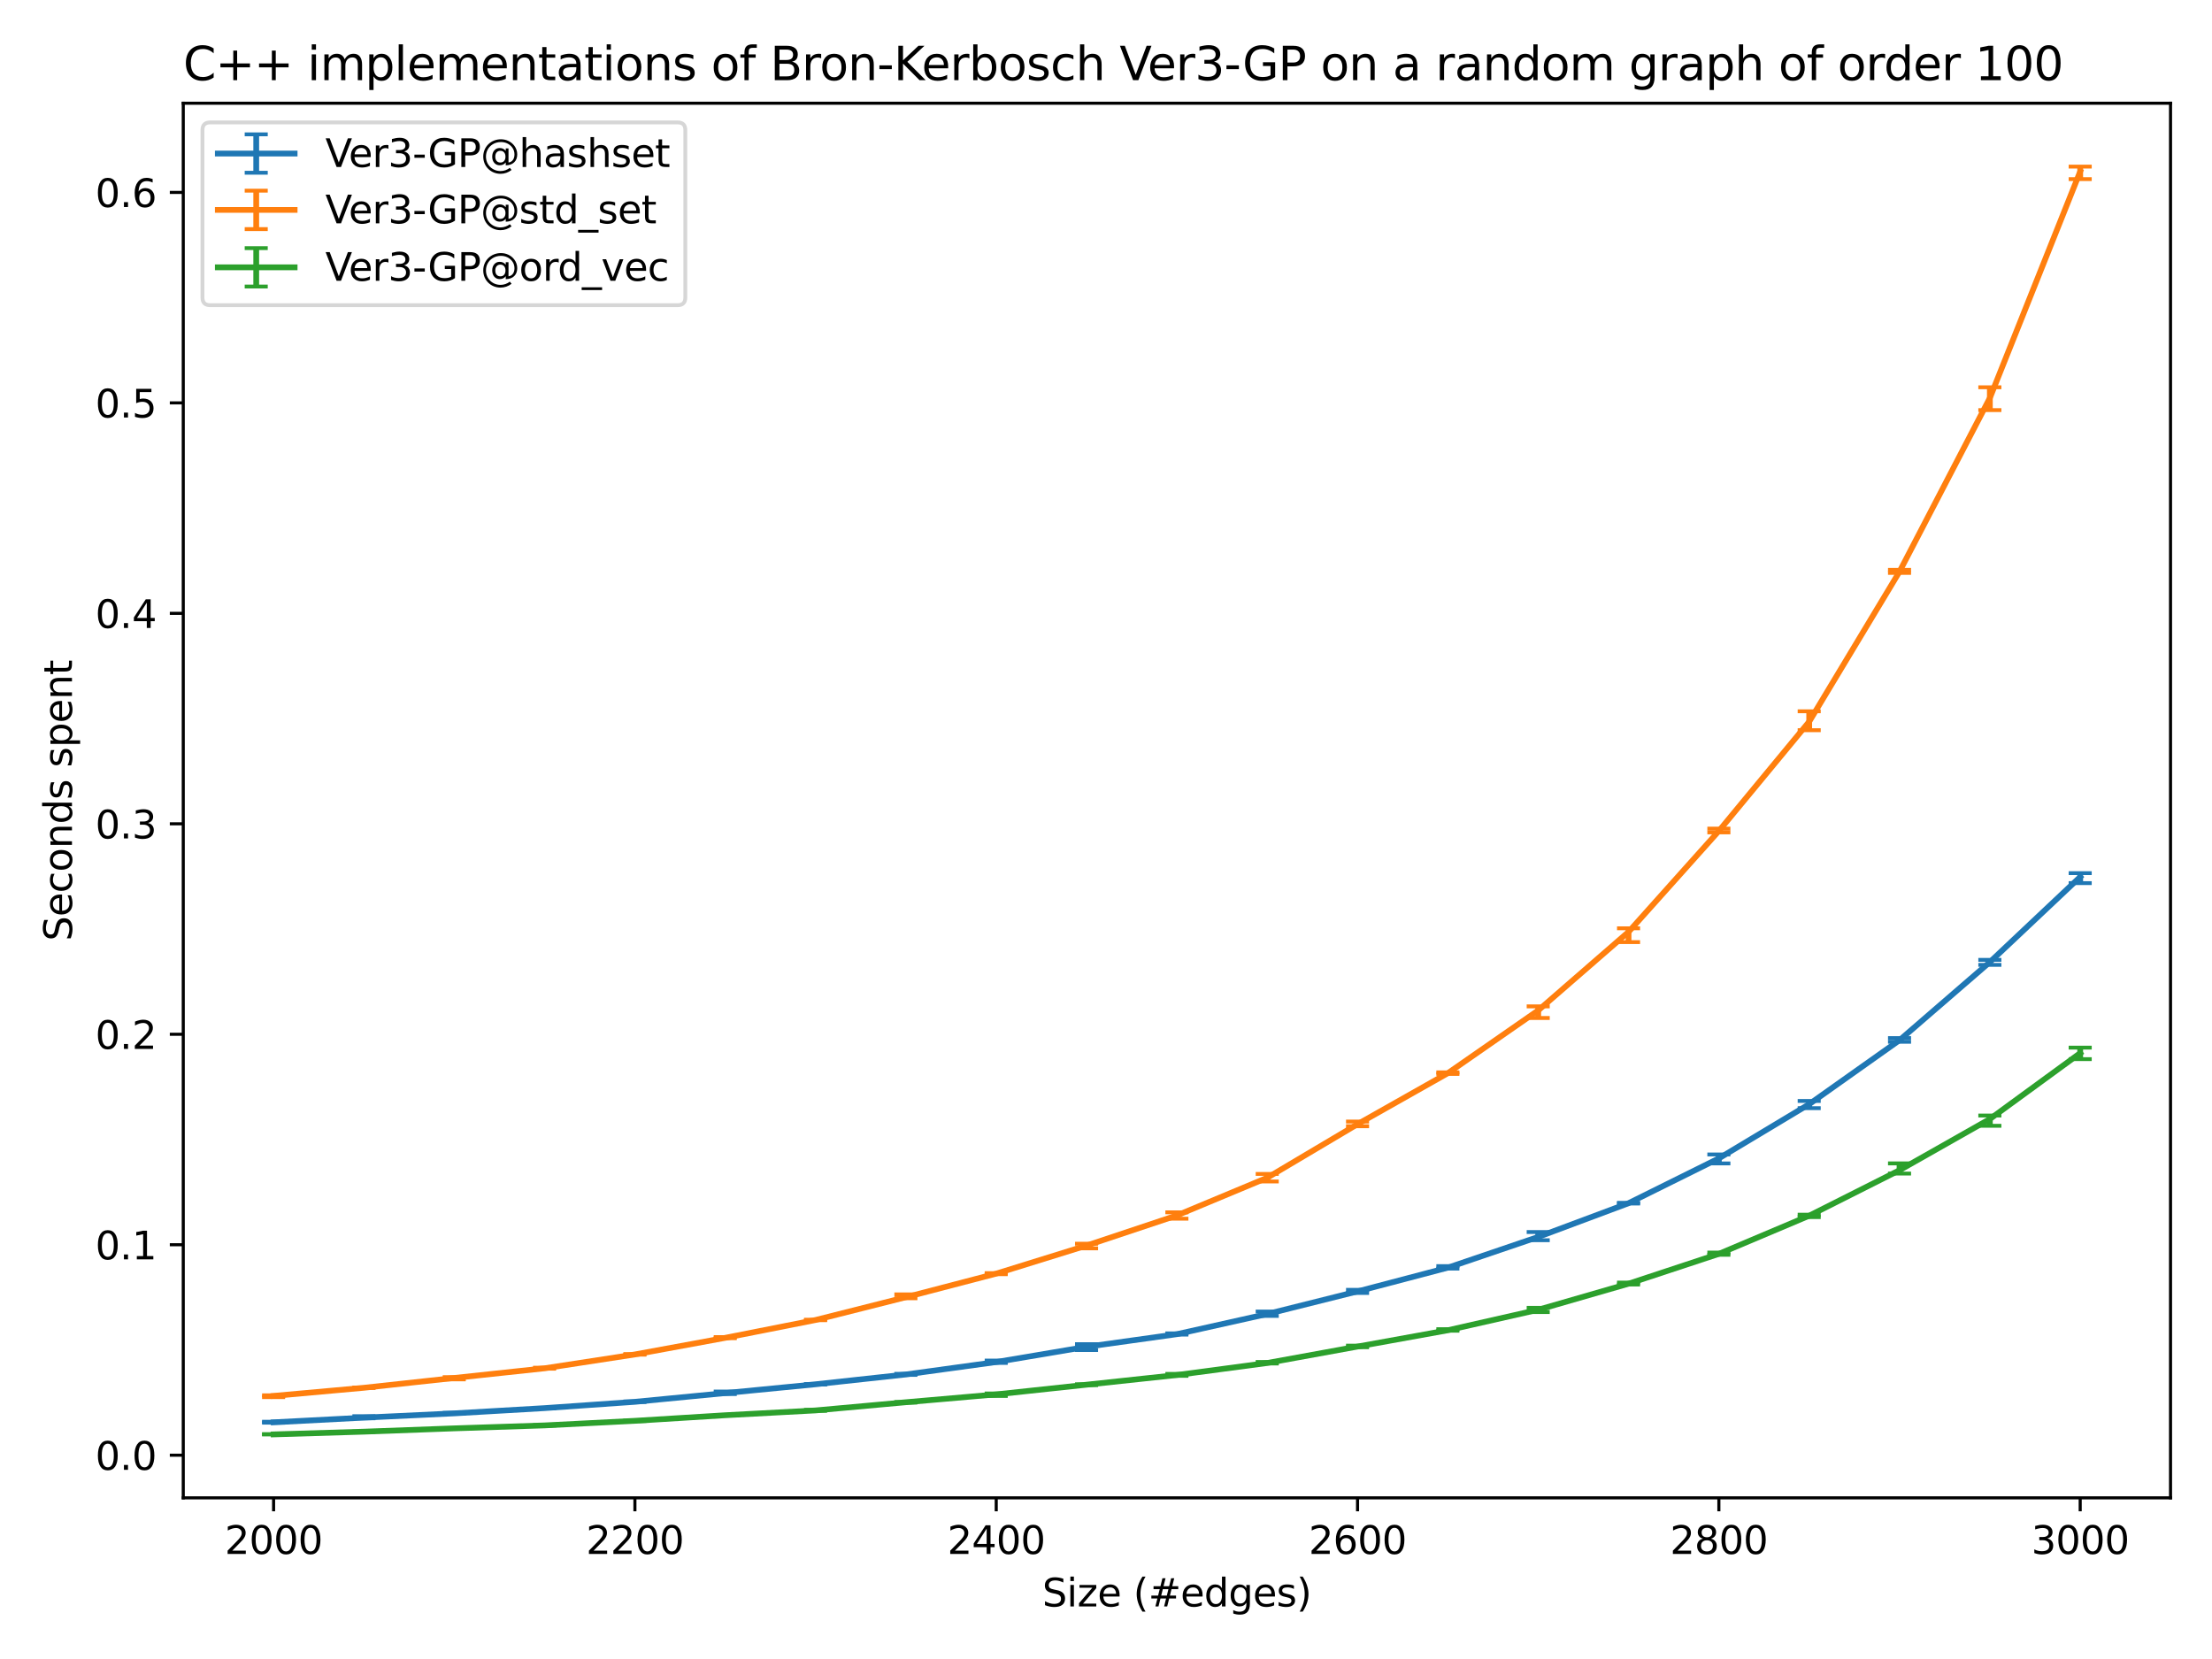 <?xml version="1.0" encoding="utf-8" standalone="no"?>
<!DOCTYPE svg PUBLIC "-//W3C//DTD SVG 1.1//EN"
  "http://www.w3.org/Graphics/SVG/1.1/DTD/svg11.dtd">
<svg xmlns:xlink="http://www.w3.org/1999/xlink" width="576pt" height="432pt" viewBox="0 0 576 432" xmlns="http://www.w3.org/2000/svg" version="1.1">
 <defs>
  <style type="text/css">*{stroke-linejoin: round; stroke-linecap: butt}</style>
 </defs>
 <g id="figure_1">
  <g id="patch_1">
   <path d="M 0 432 
L 576 432 
L 576 0 
L 0 0 
z
" style="fill: #ffffff"/>
  </g>
  <g id="axes_1">
   <g id="patch_2">
    <path d="M 47.72 390.04 
L 565.2 390.04 
L 565.2 26.88 
L 47.72 26.88 
z
" style="fill: #ffffff"/>
   </g>
   <g id="matplotlib.axis_1">
    <g id="xtick_1">
     <g id="line2d_1">
      <defs>
       <path id="m5bf1f0b4ad" d="M 0 0 
L 0 3.5 
" style="stroke: #000000; stroke-width: 0.8"/>
      </defs>
      <g>
       <use xlink:href="#m5bf1f0b4ad" x="71.242" y="390.04" style="stroke: #000000; stroke-width: 0.8"/>
      </g>
     </g>
     <g id="text_1">
      <!-- 2000 -->
      <g transform="translate(58.517 404.638)scale(0.1 -0.1)">
       <defs>
        <path id="DejaVuSans-32" d="M 1228 531 
L 3431 531 
L 3431 0 
L 469 0 
L 469 531 
Q 828 903 1448 1529 
Q 2069 2156 2228 2338 
Q 2531 2678 2651 2914 
Q 2772 3150 2772 3378 
Q 2772 3750 2511 3984 
Q 2250 4219 1831 4219 
Q 1534 4219 1204 4116 
Q 875 4013 500 3803 
L 500 4441 
Q 881 4594 1212 4672 
Q 1544 4750 1819 4750 
Q 2544 4750 2975 4387 
Q 3406 4025 3406 3419 
Q 3406 3131 3298 2873 
Q 3191 2616 2906 2266 
Q 2828 2175 2409 1742 
Q 1991 1309 1228 531 
z
" transform="scale(0.016)"/>
        <path id="DejaVuSans-30" d="M 2034 4250 
Q 1547 4250 1301 3770 
Q 1056 3291 1056 2328 
Q 1056 1369 1301 889 
Q 1547 409 2034 409 
Q 2525 409 2770 889 
Q 3016 1369 3016 2328 
Q 3016 3291 2770 3770 
Q 2525 4250 2034 4250 
z
M 2034 4750 
Q 2819 4750 3233 4129 
Q 3647 3509 3647 2328 
Q 3647 1150 3233 529 
Q 2819 -91 2034 -91 
Q 1250 -91 836 529 
Q 422 1150 422 2328 
Q 422 3509 836 4129 
Q 1250 4750 2034 4750 
z
" transform="scale(0.016)"/>
       </defs>
       <use xlink:href="#DejaVuSans-32"/>
       <use xlink:href="#DejaVuSans-30" x="63.623"/>
       <use xlink:href="#DejaVuSans-30" x="127.246"/>
       <use xlink:href="#DejaVuSans-30" x="190.869"/>
      </g>
     </g>
    </g>
    <g id="xtick_2">
     <g id="line2d_2">
      <g>
       <use xlink:href="#m5bf1f0b4ad" x="165.329" y="390.04" style="stroke: #000000; stroke-width: 0.8"/>
      </g>
     </g>
     <g id="text_2">
      <!-- 2200 -->
      <g transform="translate(152.604 404.638)scale(0.1 -0.1)">
       <use xlink:href="#DejaVuSans-32"/>
       <use xlink:href="#DejaVuSans-32" x="63.623"/>
       <use xlink:href="#DejaVuSans-30" x="127.246"/>
       <use xlink:href="#DejaVuSans-30" x="190.869"/>
      </g>
     </g>
    </g>
    <g id="xtick_3">
     <g id="line2d_3">
      <g>
       <use xlink:href="#m5bf1f0b4ad" x="259.416" y="390.04" style="stroke: #000000; stroke-width: 0.8"/>
      </g>
     </g>
     <g id="text_3">
      <!-- 2400 -->
      <g transform="translate(246.691 404.638)scale(0.1 -0.1)">
       <defs>
        <path id="DejaVuSans-34" d="M 2419 4116 
L 825 1625 
L 2419 1625 
L 2419 4116 
z
M 2253 4666 
L 3047 4666 
L 3047 1625 
L 3713 1625 
L 3713 1100 
L 3047 1100 
L 3047 0 
L 2419 0 
L 2419 1100 
L 313 1100 
L 313 1709 
L 2253 4666 
z
" transform="scale(0.016)"/>
       </defs>
       <use xlink:href="#DejaVuSans-32"/>
       <use xlink:href="#DejaVuSans-34" x="63.623"/>
       <use xlink:href="#DejaVuSans-30" x="127.246"/>
       <use xlink:href="#DejaVuSans-30" x="190.869"/>
      </g>
     </g>
    </g>
    <g id="xtick_4">
     <g id="line2d_4">
      <g>
       <use xlink:href="#m5bf1f0b4ad" x="353.504" y="390.04" style="stroke: #000000; stroke-width: 0.8"/>
      </g>
     </g>
     <g id="text_4">
      <!-- 2600 -->
      <g transform="translate(340.779 404.638)scale(0.1 -0.1)">
       <defs>
        <path id="DejaVuSans-36" d="M 2113 2584 
Q 1688 2584 1439 2293 
Q 1191 2003 1191 1497 
Q 1191 994 1439 701 
Q 1688 409 2113 409 
Q 2538 409 2786 701 
Q 3034 994 3034 1497 
Q 3034 2003 2786 2293 
Q 2538 2584 2113 2584 
z
M 3366 4563 
L 3366 3988 
Q 3128 4100 2886 4159 
Q 2644 4219 2406 4219 
Q 1781 4219 1451 3797 
Q 1122 3375 1075 2522 
Q 1259 2794 1537 2939 
Q 1816 3084 2150 3084 
Q 2853 3084 3261 2657 
Q 3669 2231 3669 1497 
Q 3669 778 3244 343 
Q 2819 -91 2113 -91 
Q 1303 -91 875 529 
Q 447 1150 447 2328 
Q 447 3434 972 4092 
Q 1497 4750 2381 4750 
Q 2619 4750 2861 4703 
Q 3103 4656 3366 4563 
z
" transform="scale(0.016)"/>
       </defs>
       <use xlink:href="#DejaVuSans-32"/>
       <use xlink:href="#DejaVuSans-36" x="63.623"/>
       <use xlink:href="#DejaVuSans-30" x="127.246"/>
       <use xlink:href="#DejaVuSans-30" x="190.869"/>
      </g>
     </g>
    </g>
    <g id="xtick_5">
     <g id="line2d_5">
      <g>
       <use xlink:href="#m5bf1f0b4ad" x="447.591" y="390.04" style="stroke: #000000; stroke-width: 0.8"/>
      </g>
     </g>
     <g id="text_5">
      <!-- 2800 -->
      <g transform="translate(434.866 404.638)scale(0.1 -0.1)">
       <defs>
        <path id="DejaVuSans-38" d="M 2034 2216 
Q 1584 2216 1326 1975 
Q 1069 1734 1069 1313 
Q 1069 891 1326 650 
Q 1584 409 2034 409 
Q 2484 409 2743 651 
Q 3003 894 3003 1313 
Q 3003 1734 2745 1975 
Q 2488 2216 2034 2216 
z
M 1403 2484 
Q 997 2584 770 2862 
Q 544 3141 544 3541 
Q 544 4100 942 4425 
Q 1341 4750 2034 4750 
Q 2731 4750 3128 4425 
Q 3525 4100 3525 3541 
Q 3525 3141 3298 2862 
Q 3072 2584 2669 2484 
Q 3125 2378 3379 2068 
Q 3634 1759 3634 1313 
Q 3634 634 3220 271 
Q 2806 -91 2034 -91 
Q 1263 -91 848 271 
Q 434 634 434 1313 
Q 434 1759 690 2068 
Q 947 2378 1403 2484 
z
M 1172 3481 
Q 1172 3119 1398 2916 
Q 1625 2713 2034 2713 
Q 2441 2713 2670 2916 
Q 2900 3119 2900 3481 
Q 2900 3844 2670 4047 
Q 2441 4250 2034 4250 
Q 1625 4250 1398 4047 
Q 1172 3844 1172 3481 
z
" transform="scale(0.016)"/>
       </defs>
       <use xlink:href="#DejaVuSans-32"/>
       <use xlink:href="#DejaVuSans-38" x="63.623"/>
       <use xlink:href="#DejaVuSans-30" x="127.246"/>
       <use xlink:href="#DejaVuSans-30" x="190.869"/>
      </g>
     </g>
    </g>
    <g id="xtick_6">
     <g id="line2d_6">
      <g>
       <use xlink:href="#m5bf1f0b4ad" x="541.678" y="390.04" style="stroke: #000000; stroke-width: 0.8"/>
      </g>
     </g>
     <g id="text_6">
      <!-- 3000 -->
      <g transform="translate(528.953 404.638)scale(0.1 -0.1)">
       <defs>
        <path id="DejaVuSans-33" d="M 2597 2516 
Q 3050 2419 3304 2112 
Q 3559 1806 3559 1356 
Q 3559 666 3084 287 
Q 2609 -91 1734 -91 
Q 1441 -91 1130 -33 
Q 819 25 488 141 
L 488 750 
Q 750 597 1062 519 
Q 1375 441 1716 441 
Q 2309 441 2620 675 
Q 2931 909 2931 1356 
Q 2931 1769 2642 2001 
Q 2353 2234 1838 2234 
L 1294 2234 
L 1294 2753 
L 1863 2753 
Q 2328 2753 2575 2939 
Q 2822 3125 2822 3475 
Q 2822 3834 2567 4026 
Q 2313 4219 1838 4219 
Q 1578 4219 1281 4162 
Q 984 4106 628 3988 
L 628 4550 
Q 988 4650 1302 4700 
Q 1616 4750 1894 4750 
Q 2613 4750 3031 4423 
Q 3450 4097 3450 3541 
Q 3450 3153 3228 2886 
Q 3006 2619 2597 2516 
z
" transform="scale(0.016)"/>
       </defs>
       <use xlink:href="#DejaVuSans-33"/>
       <use xlink:href="#DejaVuSans-30" x="63.623"/>
       <use xlink:href="#DejaVuSans-30" x="127.246"/>
       <use xlink:href="#DejaVuSans-30" x="190.869"/>
      </g>
     </g>
    </g>
    <g id="text_7">
     <!-- Size (#edges) -->
     <g transform="translate(271.409 418.317)scale(0.1 -0.1)">
      <defs>
       <path id="DejaVuSans-53" d="M 3425 4513 
L 3425 3897 
Q 3066 4069 2747 4153 
Q 2428 4238 2131 4238 
Q 1616 4238 1336 4038 
Q 1056 3838 1056 3469 
Q 1056 3159 1242 3001 
Q 1428 2844 1947 2747 
L 2328 2669 
Q 3034 2534 3370 2195 
Q 3706 1856 3706 1288 
Q 3706 609 3251 259 
Q 2797 -91 1919 -91 
Q 1588 -91 1214 -16 
Q 841 59 441 206 
L 441 856 
Q 825 641 1194 531 
Q 1563 422 1919 422 
Q 2459 422 2753 634 
Q 3047 847 3047 1241 
Q 3047 1584 2836 1778 
Q 2625 1972 2144 2069 
L 1759 2144 
Q 1053 2284 737 2584 
Q 422 2884 422 3419 
Q 422 4038 858 4394 
Q 1294 4750 2059 4750 
Q 2388 4750 2728 4690 
Q 3069 4631 3425 4513 
z
" transform="scale(0.016)"/>
       <path id="DejaVuSans-69" d="M 603 3500 
L 1178 3500 
L 1178 0 
L 603 0 
L 603 3500 
z
M 603 4863 
L 1178 4863 
L 1178 4134 
L 603 4134 
L 603 4863 
z
" transform="scale(0.016)"/>
       <path id="DejaVuSans-7a" d="M 353 3500 
L 3084 3500 
L 3084 2975 
L 922 459 
L 3084 459 
L 3084 0 
L 275 0 
L 275 525 
L 2438 3041 
L 353 3041 
L 353 3500 
z
" transform="scale(0.016)"/>
       <path id="DejaVuSans-65" d="M 3597 1894 
L 3597 1613 
L 953 1613 
Q 991 1019 1311 708 
Q 1631 397 2203 397 
Q 2534 397 2845 478 
Q 3156 559 3463 722 
L 3463 178 
Q 3153 47 2828 -22 
Q 2503 -91 2169 -91 
Q 1331 -91 842 396 
Q 353 884 353 1716 
Q 353 2575 817 3079 
Q 1281 3584 2069 3584 
Q 2775 3584 3186 3129 
Q 3597 2675 3597 1894 
z
M 3022 2063 
Q 3016 2534 2758 2815 
Q 2500 3097 2075 3097 
Q 1594 3097 1305 2825 
Q 1016 2553 972 2059 
L 3022 2063 
z
" transform="scale(0.016)"/>
       <path id="DejaVuSans-20" transform="scale(0.016)"/>
       <path id="DejaVuSans-28" d="M 1984 4856 
Q 1566 4138 1362 3434 
Q 1159 2731 1159 2009 
Q 1159 1288 1364 580 
Q 1569 -128 1984 -844 
L 1484 -844 
Q 1016 -109 783 600 
Q 550 1309 550 2009 
Q 550 2706 781 3412 
Q 1013 4119 1484 4856 
L 1984 4856 
z
" transform="scale(0.016)"/>
       <path id="DejaVuSans-23" d="M 3272 2816 
L 2363 2816 
L 2100 1772 
L 3016 1772 
L 3272 2816 
z
M 2803 4594 
L 2478 3297 
L 3391 3297 
L 3719 4594 
L 4219 4594 
L 3897 3297 
L 4872 3297 
L 4872 2816 
L 3775 2816 
L 3519 1772 
L 4513 1772 
L 4513 1294 
L 3397 1294 
L 3072 0 
L 2572 0 
L 2894 1294 
L 1978 1294 
L 1656 0 
L 1153 0 
L 1478 1294 
L 494 1294 
L 494 1772 
L 1594 1772 
L 1856 2816 
L 850 2816 
L 850 3297 
L 1978 3297 
L 2297 4594 
L 2803 4594 
z
" transform="scale(0.016)"/>
       <path id="DejaVuSans-64" d="M 2906 2969 
L 2906 4863 
L 3481 4863 
L 3481 0 
L 2906 0 
L 2906 525 
Q 2725 213 2448 61 
Q 2172 -91 1784 -91 
Q 1150 -91 751 415 
Q 353 922 353 1747 
Q 353 2572 751 3078 
Q 1150 3584 1784 3584 
Q 2172 3584 2448 3432 
Q 2725 3281 2906 2969 
z
M 947 1747 
Q 947 1113 1208 752 
Q 1469 391 1925 391 
Q 2381 391 2643 752 
Q 2906 1113 2906 1747 
Q 2906 2381 2643 2742 
Q 2381 3103 1925 3103 
Q 1469 3103 1208 2742 
Q 947 2381 947 1747 
z
" transform="scale(0.016)"/>
       <path id="DejaVuSans-67" d="M 2906 1791 
Q 2906 2416 2648 2759 
Q 2391 3103 1925 3103 
Q 1463 3103 1205 2759 
Q 947 2416 947 1791 
Q 947 1169 1205 825 
Q 1463 481 1925 481 
Q 2391 481 2648 825 
Q 2906 1169 2906 1791 
z
M 3481 434 
Q 3481 -459 3084 -895 
Q 2688 -1331 1869 -1331 
Q 1566 -1331 1297 -1286 
Q 1028 -1241 775 -1147 
L 775 -588 
Q 1028 -725 1275 -790 
Q 1522 -856 1778 -856 
Q 2344 -856 2625 -561 
Q 2906 -266 2906 331 
L 2906 616 
Q 2728 306 2450 153 
Q 2172 0 1784 0 
Q 1141 0 747 490 
Q 353 981 353 1791 
Q 353 2603 747 3093 
Q 1141 3584 1784 3584 
Q 2172 3584 2450 3431 
Q 2728 3278 2906 2969 
L 2906 3500 
L 3481 3500 
L 3481 434 
z
" transform="scale(0.016)"/>
       <path id="DejaVuSans-73" d="M 2834 3397 
L 2834 2853 
Q 2591 2978 2328 3040 
Q 2066 3103 1784 3103 
Q 1356 3103 1142 2972 
Q 928 2841 928 2578 
Q 928 2378 1081 2264 
Q 1234 2150 1697 2047 
L 1894 2003 
Q 2506 1872 2764 1633 
Q 3022 1394 3022 966 
Q 3022 478 2636 193 
Q 2250 -91 1575 -91 
Q 1294 -91 989 -36 
Q 684 19 347 128 
L 347 722 
Q 666 556 975 473 
Q 1284 391 1588 391 
Q 1994 391 2212 530 
Q 2431 669 2431 922 
Q 2431 1156 2273 1281 
Q 2116 1406 1581 1522 
L 1381 1569 
Q 847 1681 609 1914 
Q 372 2147 372 2553 
Q 372 3047 722 3315 
Q 1072 3584 1716 3584 
Q 2034 3584 2315 3537 
Q 2597 3491 2834 3397 
z
" transform="scale(0.016)"/>
       <path id="DejaVuSans-29" d="M 513 4856 
L 1013 4856 
Q 1481 4119 1714 3412 
Q 1947 2706 1947 2009 
Q 1947 1309 1714 600 
Q 1481 -109 1013 -844 
L 513 -844 
Q 928 -128 1133 580 
Q 1338 1288 1338 2009 
Q 1338 2731 1133 3434 
Q 928 4138 513 4856 
z
" transform="scale(0.016)"/>
      </defs>
      <use xlink:href="#DejaVuSans-53"/>
      <use xlink:href="#DejaVuSans-69" x="63.477"/>
      <use xlink:href="#DejaVuSans-7a" x="91.26"/>
      <use xlink:href="#DejaVuSans-65" x="143.75"/>
      <use xlink:href="#DejaVuSans-20" x="205.273"/>
      <use xlink:href="#DejaVuSans-28" x="237.061"/>
      <use xlink:href="#DejaVuSans-23" x="276.074"/>
      <use xlink:href="#DejaVuSans-65" x="359.863"/>
      <use xlink:href="#DejaVuSans-64" x="421.387"/>
      <use xlink:href="#DejaVuSans-67" x="484.863"/>
      <use xlink:href="#DejaVuSans-65" x="548.34"/>
      <use xlink:href="#DejaVuSans-73" x="609.863"/>
      <use xlink:href="#DejaVuSans-29" x="661.963"/>
     </g>
    </g>
   </g>
   <g id="matplotlib.axis_2">
    <g id="ytick_1">
     <g id="line2d_7">
      <defs>
       <path id="m5990491906" d="M 0 0 
L -3.5 0 
" style="stroke: #000000; stroke-width: 0.8"/>
      </defs>
      <g>
       <use xlink:href="#m5990491906" x="47.72" y="378.938" style="stroke: #000000; stroke-width: 0.8"/>
      </g>
     </g>
     <g id="text_8">
      <!-- 0.0 -->
      <g transform="translate(24.817 382.737)scale(0.1 -0.1)">
       <defs>
        <path id="DejaVuSans-2e" d="M 684 794 
L 1344 794 
L 1344 0 
L 684 0 
L 684 794 
z
" transform="scale(0.016)"/>
       </defs>
       <use xlink:href="#DejaVuSans-30"/>
       <use xlink:href="#DejaVuSans-2e" x="63.623"/>
       <use xlink:href="#DejaVuSans-30" x="95.41"/>
      </g>
     </g>
    </g>
    <g id="ytick_2">
     <g id="line2d_8">
      <g>
       <use xlink:href="#m5990491906" x="47.72" y="324.133" style="stroke: #000000; stroke-width: 0.8"/>
      </g>
     </g>
     <g id="text_9">
      <!-- 0.1 -->
      <g transform="translate(24.817 327.932)scale(0.1 -0.1)">
       <defs>
        <path id="DejaVuSans-31" d="M 794 531 
L 1825 531 
L 1825 4091 
L 703 3866 
L 703 4441 
L 1819 4666 
L 2450 4666 
L 2450 531 
L 3481 531 
L 3481 0 
L 794 0 
L 794 531 
z
" transform="scale(0.016)"/>
       </defs>
       <use xlink:href="#DejaVuSans-30"/>
       <use xlink:href="#DejaVuSans-2e" x="63.623"/>
       <use xlink:href="#DejaVuSans-31" x="95.41"/>
      </g>
     </g>
    </g>
    <g id="ytick_3">
     <g id="line2d_9">
      <g>
       <use xlink:href="#m5990491906" x="47.72" y="269.328" style="stroke: #000000; stroke-width: 0.8"/>
      </g>
     </g>
     <g id="text_10">
      <!-- 0.2 -->
      <g transform="translate(24.817 273.127)scale(0.1 -0.1)">
       <use xlink:href="#DejaVuSans-30"/>
       <use xlink:href="#DejaVuSans-2e" x="63.623"/>
       <use xlink:href="#DejaVuSans-32" x="95.41"/>
      </g>
     </g>
    </g>
    <g id="ytick_4">
     <g id="line2d_10">
      <g>
       <use xlink:href="#m5990491906" x="47.72" y="214.523" style="stroke: #000000; stroke-width: 0.8"/>
      </g>
     </g>
     <g id="text_11">
      <!-- 0.3 -->
      <g transform="translate(24.817 218.323)scale(0.1 -0.1)">
       <use xlink:href="#DejaVuSans-30"/>
       <use xlink:href="#DejaVuSans-2e" x="63.623"/>
       <use xlink:href="#DejaVuSans-33" x="95.41"/>
      </g>
     </g>
    </g>
    <g id="ytick_5">
     <g id="line2d_11">
      <g>
       <use xlink:href="#m5990491906" x="47.72" y="159.719" style="stroke: #000000; stroke-width: 0.8"/>
      </g>
     </g>
     <g id="text_12">
      <!-- 0.4 -->
      <g transform="translate(24.817 163.518)scale(0.1 -0.1)">
       <use xlink:href="#DejaVuSans-30"/>
       <use xlink:href="#DejaVuSans-2e" x="63.623"/>
       <use xlink:href="#DejaVuSans-34" x="95.41"/>
      </g>
     </g>
    </g>
    <g id="ytick_6">
     <g id="line2d_12">
      <g>
       <use xlink:href="#m5990491906" x="47.72" y="104.914" style="stroke: #000000; stroke-width: 0.8"/>
      </g>
     </g>
     <g id="text_13">
      <!-- 0.5 -->
      <g transform="translate(24.817 108.713)scale(0.1 -0.1)">
       <defs>
        <path id="DejaVuSans-35" d="M 691 4666 
L 3169 4666 
L 3169 4134 
L 1269 4134 
L 1269 2991 
Q 1406 3038 1543 3061 
Q 1681 3084 1819 3084 
Q 2600 3084 3056 2656 
Q 3513 2228 3513 1497 
Q 3513 744 3044 326 
Q 2575 -91 1722 -91 
Q 1428 -91 1123 -41 
Q 819 9 494 109 
L 494 744 
Q 775 591 1075 516 
Q 1375 441 1709 441 
Q 2250 441 2565 725 
Q 2881 1009 2881 1497 
Q 2881 1984 2565 2268 
Q 2250 2553 1709 2553 
Q 1456 2553 1204 2497 
Q 953 2441 691 2322 
L 691 4666 
z
" transform="scale(0.016)"/>
       </defs>
       <use xlink:href="#DejaVuSans-30"/>
       <use xlink:href="#DejaVuSans-2e" x="63.623"/>
       <use xlink:href="#DejaVuSans-35" x="95.41"/>
      </g>
     </g>
    </g>
    <g id="ytick_7">
     <g id="line2d_13">
      <g>
       <use xlink:href="#m5990491906" x="47.72" y="50.109" style="stroke: #000000; stroke-width: 0.8"/>
      </g>
     </g>
     <g id="text_14">
      <!-- 0.6 -->
      <g transform="translate(24.817 53.908)scale(0.1 -0.1)">
       <use xlink:href="#DejaVuSans-30"/>
       <use xlink:href="#DejaVuSans-2e" x="63.623"/>
       <use xlink:href="#DejaVuSans-36" x="95.41"/>
      </g>
     </g>
    </g>
    <g id="text_15">
     <!-- Seconds spent -->
     <g transform="translate(18.737 245.04)rotate(-90)scale(0.1 -0.1)">
      <defs>
       <path id="DejaVuSans-63" d="M 3122 3366 
L 3122 2828 
Q 2878 2963 2633 3030 
Q 2388 3097 2138 3097 
Q 1578 3097 1268 2742 
Q 959 2388 959 1747 
Q 959 1106 1268 751 
Q 1578 397 2138 397 
Q 2388 397 2633 464 
Q 2878 531 3122 666 
L 3122 134 
Q 2881 22 2623 -34 
Q 2366 -91 2075 -91 
Q 1284 -91 818 406 
Q 353 903 353 1747 
Q 353 2603 823 3093 
Q 1294 3584 2113 3584 
Q 2378 3584 2631 3529 
Q 2884 3475 3122 3366 
z
" transform="scale(0.016)"/>
       <path id="DejaVuSans-6f" d="M 1959 3097 
Q 1497 3097 1228 2736 
Q 959 2375 959 1747 
Q 959 1119 1226 758 
Q 1494 397 1959 397 
Q 2419 397 2687 759 
Q 2956 1122 2956 1747 
Q 2956 2369 2687 2733 
Q 2419 3097 1959 3097 
z
M 1959 3584 
Q 2709 3584 3137 3096 
Q 3566 2609 3566 1747 
Q 3566 888 3137 398 
Q 2709 -91 1959 -91 
Q 1206 -91 779 398 
Q 353 888 353 1747 
Q 353 2609 779 3096 
Q 1206 3584 1959 3584 
z
" transform="scale(0.016)"/>
       <path id="DejaVuSans-6e" d="M 3513 2113 
L 3513 0 
L 2938 0 
L 2938 2094 
Q 2938 2591 2744 2837 
Q 2550 3084 2163 3084 
Q 1697 3084 1428 2787 
Q 1159 2491 1159 1978 
L 1159 0 
L 581 0 
L 581 3500 
L 1159 3500 
L 1159 2956 
Q 1366 3272 1645 3428 
Q 1925 3584 2291 3584 
Q 2894 3584 3203 3211 
Q 3513 2838 3513 2113 
z
" transform="scale(0.016)"/>
       <path id="DejaVuSans-70" d="M 1159 525 
L 1159 -1331 
L 581 -1331 
L 581 3500 
L 1159 3500 
L 1159 2969 
Q 1341 3281 1617 3432 
Q 1894 3584 2278 3584 
Q 2916 3584 3314 3078 
Q 3713 2572 3713 1747 
Q 3713 922 3314 415 
Q 2916 -91 2278 -91 
Q 1894 -91 1617 61 
Q 1341 213 1159 525 
z
M 3116 1747 
Q 3116 2381 2855 2742 
Q 2594 3103 2138 3103 
Q 1681 3103 1420 2742 
Q 1159 2381 1159 1747 
Q 1159 1113 1420 752 
Q 1681 391 2138 391 
Q 2594 391 2855 752 
Q 3116 1113 3116 1747 
z
" transform="scale(0.016)"/>
       <path id="DejaVuSans-74" d="M 1172 4494 
L 1172 3500 
L 2356 3500 
L 2356 3053 
L 1172 3053 
L 1172 1153 
Q 1172 725 1289 603 
Q 1406 481 1766 481 
L 2356 481 
L 2356 0 
L 1766 0 
Q 1100 0 847 248 
Q 594 497 594 1153 
L 594 3053 
L 172 3053 
L 172 3500 
L 594 3500 
L 594 4494 
L 1172 4494 
z
" transform="scale(0.016)"/>
      </defs>
      <use xlink:href="#DejaVuSans-53"/>
      <use xlink:href="#DejaVuSans-65" x="63.477"/>
      <use xlink:href="#DejaVuSans-63" x="125"/>
      <use xlink:href="#DejaVuSans-6f" x="179.98"/>
      <use xlink:href="#DejaVuSans-6e" x="241.162"/>
      <use xlink:href="#DejaVuSans-64" x="304.541"/>
      <use xlink:href="#DejaVuSans-73" x="368.018"/>
      <use xlink:href="#DejaVuSans-20" x="420.117"/>
      <use xlink:href="#DejaVuSans-73" x="451.904"/>
      <use xlink:href="#DejaVuSans-70" x="504.004"/>
      <use xlink:href="#DejaVuSans-65" x="567.48"/>
      <use xlink:href="#DejaVuSans-6e" x="629.004"/>
      <use xlink:href="#DejaVuSans-74" x="692.383"/>
     </g>
    </g>
   </g>
   <g id="LineCollection_1">
    <path d="M 71.242 370.464 
L 71.242 370.22 
" clip-path="url(#pc4d414fd2c)" style="fill: none; stroke: #1f77b4; stroke-width: 1.5"/>
    <path d="M 94.764 369.318 
L 94.764 368.768 
" clip-path="url(#pc4d414fd2c)" style="fill: none; stroke: #1f77b4; stroke-width: 1.5"/>
    <path d="M 118.285 368.079 
L 118.285 367.917 
" clip-path="url(#pc4d414fd2c)" style="fill: none; stroke: #1f77b4; stroke-width: 1.5"/>
    <path d="M 141.807 366.725 
L 141.807 366.648 
" clip-path="url(#pc4d414fd2c)" style="fill: none; stroke: #1f77b4; stroke-width: 1.5"/>
    <path d="M 165.329 365.075 
L 165.329 364.948 
" clip-path="url(#pc4d414fd2c)" style="fill: none; stroke: #1f77b4; stroke-width: 1.5"/>
    <path d="M 188.851 363.003 
L 188.851 362.353 
" clip-path="url(#pc4d414fd2c)" style="fill: none; stroke: #1f77b4; stroke-width: 1.5"/>
    <path d="M 212.373 360.538 
L 212.373 360.41 
" clip-path="url(#pc4d414fd2c)" style="fill: none; stroke: #1f77b4; stroke-width: 1.5"/>
    <path d="M 235.895 358.021 
L 235.895 357.743 
" clip-path="url(#pc4d414fd2c)" style="fill: none; stroke: #1f77b4; stroke-width: 1.5"/>
    <path d="M 259.416 354.897 
L 259.416 354.283 
" clip-path="url(#pc4d414fd2c)" style="fill: none; stroke: #1f77b4; stroke-width: 1.5"/>
    <path d="M 282.938 351.544 
L 282.938 350.023 
" clip-path="url(#pc4d414fd2c)" style="fill: none; stroke: #1f77b4; stroke-width: 1.5"/>
    <path d="M 306.46 347.524 
L 306.46 347.202 
" clip-path="url(#pc4d414fd2c)" style="fill: none; stroke: #1f77b4; stroke-width: 1.5"/>
    <path d="M 329.982 342.661 
L 329.982 341.518 
" clip-path="url(#pc4d414fd2c)" style="fill: none; stroke: #1f77b4; stroke-width: 1.5"/>
    <path d="M 353.504 336.679 
L 353.504 335.876 
" clip-path="url(#pc4d414fd2c)" style="fill: none; stroke: #1f77b4; stroke-width: 1.5"/>
    <path d="M 377.025 330.344 
L 377.025 329.697 
" clip-path="url(#pc4d414fd2c)" style="fill: none; stroke: #1f77b4; stroke-width: 1.5"/>
    <path d="M 400.547 322.948 
L 400.547 320.819 
" clip-path="url(#pc4d414fd2c)" style="fill: none; stroke: #1f77b4; stroke-width: 1.5"/>
    <path d="M 424.069 313.391 
L 424.069 313.211 
" clip-path="url(#pc4d414fd2c)" style="fill: none; stroke: #1f77b4; stroke-width: 1.5"/>
    <path d="M 447.591 302.95 
L 447.591 300.615 
" clip-path="url(#pc4d414fd2c)" style="fill: none; stroke: #1f77b4; stroke-width: 1.5"/>
    <path d="M 471.113 288.556 
L 471.113 286.688 
" clip-path="url(#pc4d414fd2c)" style="fill: none; stroke: #1f77b4; stroke-width: 1.5"/>
    <path d="M 494.635 271.284 
L 494.635 270.314 
" clip-path="url(#pc4d414fd2c)" style="fill: none; stroke: #1f77b4; stroke-width: 1.5"/>
    <path d="M 518.156 251.256 
L 518.156 249.947 
" clip-path="url(#pc4d414fd2c)" style="fill: none; stroke: #1f77b4; stroke-width: 1.5"/>
    <path d="M 541.678 229.964 
L 541.678 227.366 
" clip-path="url(#pc4d414fd2c)" style="fill: none; stroke: #1f77b4; stroke-width: 1.5"/>
   </g>
   <g id="line2d_14">
    <defs>
     <path id="md19b0d3ffb" d="M 3 0 
L -3 -0 
" style="stroke: #1f77b4"/>
    </defs>
    <g clip-path="url(#pc4d414fd2c)">
     <use xlink:href="#md19b0d3ffb" x="71.242" y="370.464" style="fill: #1f77b4; stroke: #1f77b4"/>
     <use xlink:href="#md19b0d3ffb" x="94.764" y="369.318" style="fill: #1f77b4; stroke: #1f77b4"/>
     <use xlink:href="#md19b0d3ffb" x="118.285" y="368.079" style="fill: #1f77b4; stroke: #1f77b4"/>
     <use xlink:href="#md19b0d3ffb" x="141.807" y="366.725" style="fill: #1f77b4; stroke: #1f77b4"/>
     <use xlink:href="#md19b0d3ffb" x="165.329" y="365.075" style="fill: #1f77b4; stroke: #1f77b4"/>
     <use xlink:href="#md19b0d3ffb" x="188.851" y="363.003" style="fill: #1f77b4; stroke: #1f77b4"/>
     <use xlink:href="#md19b0d3ffb" x="212.373" y="360.538" style="fill: #1f77b4; stroke: #1f77b4"/>
     <use xlink:href="#md19b0d3ffb" x="235.895" y="358.021" style="fill: #1f77b4; stroke: #1f77b4"/>
     <use xlink:href="#md19b0d3ffb" x="259.416" y="354.897" style="fill: #1f77b4; stroke: #1f77b4"/>
     <use xlink:href="#md19b0d3ffb" x="282.938" y="351.544" style="fill: #1f77b4; stroke: #1f77b4"/>
     <use xlink:href="#md19b0d3ffb" x="306.46" y="347.524" style="fill: #1f77b4; stroke: #1f77b4"/>
     <use xlink:href="#md19b0d3ffb" x="329.982" y="342.661" style="fill: #1f77b4; stroke: #1f77b4"/>
     <use xlink:href="#md19b0d3ffb" x="353.504" y="336.679" style="fill: #1f77b4; stroke: #1f77b4"/>
     <use xlink:href="#md19b0d3ffb" x="377.025" y="330.344" style="fill: #1f77b4; stroke: #1f77b4"/>
     <use xlink:href="#md19b0d3ffb" x="400.547" y="322.948" style="fill: #1f77b4; stroke: #1f77b4"/>
     <use xlink:href="#md19b0d3ffb" x="424.069" y="313.391" style="fill: #1f77b4; stroke: #1f77b4"/>
     <use xlink:href="#md19b0d3ffb" x="447.591" y="302.95" style="fill: #1f77b4; stroke: #1f77b4"/>
     <use xlink:href="#md19b0d3ffb" x="471.113" y="288.556" style="fill: #1f77b4; stroke: #1f77b4"/>
     <use xlink:href="#md19b0d3ffb" x="494.635" y="271.284" style="fill: #1f77b4; stroke: #1f77b4"/>
     <use xlink:href="#md19b0d3ffb" x="518.156" y="251.256" style="fill: #1f77b4; stroke: #1f77b4"/>
     <use xlink:href="#md19b0d3ffb" x="541.678" y="229.964" style="fill: #1f77b4; stroke: #1f77b4"/>
    </g>
   </g>
   <g id="line2d_15">
    <g clip-path="url(#pc4d414fd2c)">
     <use xlink:href="#md19b0d3ffb" x="71.242" y="370.22" style="fill: #1f77b4; stroke: #1f77b4"/>
     <use xlink:href="#md19b0d3ffb" x="94.764" y="368.768" style="fill: #1f77b4; stroke: #1f77b4"/>
     <use xlink:href="#md19b0d3ffb" x="118.285" y="367.917" style="fill: #1f77b4; stroke: #1f77b4"/>
     <use xlink:href="#md19b0d3ffb" x="141.807" y="366.648" style="fill: #1f77b4; stroke: #1f77b4"/>
     <use xlink:href="#md19b0d3ffb" x="165.329" y="364.948" style="fill: #1f77b4; stroke: #1f77b4"/>
     <use xlink:href="#md19b0d3ffb" x="188.851" y="362.353" style="fill: #1f77b4; stroke: #1f77b4"/>
     <use xlink:href="#md19b0d3ffb" x="212.373" y="360.41" style="fill: #1f77b4; stroke: #1f77b4"/>
     <use xlink:href="#md19b0d3ffb" x="235.895" y="357.743" style="fill: #1f77b4; stroke: #1f77b4"/>
     <use xlink:href="#md19b0d3ffb" x="259.416" y="354.283" style="fill: #1f77b4; stroke: #1f77b4"/>
     <use xlink:href="#md19b0d3ffb" x="282.938" y="350.023" style="fill: #1f77b4; stroke: #1f77b4"/>
     <use xlink:href="#md19b0d3ffb" x="306.46" y="347.202" style="fill: #1f77b4; stroke: #1f77b4"/>
     <use xlink:href="#md19b0d3ffb" x="329.982" y="341.518" style="fill: #1f77b4; stroke: #1f77b4"/>
     <use xlink:href="#md19b0d3ffb" x="353.504" y="335.876" style="fill: #1f77b4; stroke: #1f77b4"/>
     <use xlink:href="#md19b0d3ffb" x="377.025" y="329.697" style="fill: #1f77b4; stroke: #1f77b4"/>
     <use xlink:href="#md19b0d3ffb" x="400.547" y="320.819" style="fill: #1f77b4; stroke: #1f77b4"/>
     <use xlink:href="#md19b0d3ffb" x="424.069" y="313.211" style="fill: #1f77b4; stroke: #1f77b4"/>
     <use xlink:href="#md19b0d3ffb" x="447.591" y="300.615" style="fill: #1f77b4; stroke: #1f77b4"/>
     <use xlink:href="#md19b0d3ffb" x="471.113" y="286.688" style="fill: #1f77b4; stroke: #1f77b4"/>
     <use xlink:href="#md19b0d3ffb" x="494.635" y="270.314" style="fill: #1f77b4; stroke: #1f77b4"/>
     <use xlink:href="#md19b0d3ffb" x="518.156" y="249.947" style="fill: #1f77b4; stroke: #1f77b4"/>
     <use xlink:href="#md19b0d3ffb" x="541.678" y="227.366" style="fill: #1f77b4; stroke: #1f77b4"/>
    </g>
   </g>
   <g id="LineCollection_2">
    <path d="M 71.242 363.807 
L 71.242 363.328 
" clip-path="url(#pc4d414fd2c)" style="fill: none; stroke: #ff7f0e; stroke-width: 1.5"/>
    <path d="M 94.764 361.434 
L 94.764 361.307 
" clip-path="url(#pc4d414fd2c)" style="fill: none; stroke: #ff7f0e; stroke-width: 1.5"/>
    <path d="M 118.285 359.18 
L 118.285 358.599 
" clip-path="url(#pc4d414fd2c)" style="fill: none; stroke: #ff7f0e; stroke-width: 1.5"/>
    <path d="M 141.807 356.405 
L 141.807 356.144 
" clip-path="url(#pc4d414fd2c)" style="fill: none; stroke: #ff7f0e; stroke-width: 1.5"/>
    <path d="M 165.329 352.744 
L 165.329 352.592 
" clip-path="url(#pc4d414fd2c)" style="fill: none; stroke: #ff7f0e; stroke-width: 1.5"/>
    <path d="M 188.851 348.467 
L 188.851 348.167 
" clip-path="url(#pc4d414fd2c)" style="fill: none; stroke: #ff7f0e; stroke-width: 1.5"/>
    <path d="M 212.373 343.782 
L 212.373 343.661 
" clip-path="url(#pc4d414fd2c)" style="fill: none; stroke: #ff7f0e; stroke-width: 1.5"/>
    <path d="M 235.895 338.065 
L 235.895 337.054 
" clip-path="url(#pc4d414fd2c)" style="fill: none; stroke: #ff7f0e; stroke-width: 1.5"/>
    <path d="M 259.416 331.804 
L 259.416 331.52 
" clip-path="url(#pc4d414fd2c)" style="fill: none; stroke: #ff7f0e; stroke-width: 1.5"/>
    <path d="M 282.938 325.074 
L 282.938 323.852 
" clip-path="url(#pc4d414fd2c)" style="fill: none; stroke: #ff7f0e; stroke-width: 1.5"/>
    <path d="M 306.46 317.342 
L 306.46 315.68 
" clip-path="url(#pc4d414fd2c)" style="fill: none; stroke: #ff7f0e; stroke-width: 1.5"/>
    <path d="M 329.982 307.654 
L 329.982 305.681 
" clip-path="url(#pc4d414fd2c)" style="fill: none; stroke: #ff7f0e; stroke-width: 1.5"/>
    <path d="M 353.504 293.269 
L 353.504 292.046 
" clip-path="url(#pc4d414fd2c)" style="fill: none; stroke: #ff7f0e; stroke-width: 1.5"/>
    <path d="M 377.025 279.65 
L 377.025 279.244 
" clip-path="url(#pc4d414fd2c)" style="fill: none; stroke: #ff7f0e; stroke-width: 1.5"/>
    <path d="M 400.547 265.082 
L 400.547 262.057 
" clip-path="url(#pc4d414fd2c)" style="fill: none; stroke: #ff7f0e; stroke-width: 1.5"/>
    <path d="M 424.069 245.319 
L 424.069 241.723 
" clip-path="url(#pc4d414fd2c)" style="fill: none; stroke: #ff7f0e; stroke-width: 1.5"/>
    <path d="M 447.591 216.755 
L 447.591 215.777 
" clip-path="url(#pc4d414fd2c)" style="fill: none; stroke: #ff7f0e; stroke-width: 1.5"/>
    <path d="M 471.113 190.142 
L 471.113 185.216 
" clip-path="url(#pc4d414fd2c)" style="fill: none; stroke: #ff7f0e; stroke-width: 1.5"/>
    <path d="M 494.635 149.188 
L 494.635 148.386 
" clip-path="url(#pc4d414fd2c)" style="fill: none; stroke: #ff7f0e; stroke-width: 1.5"/>
    <path d="M 518.156 106.79 
L 518.156 100.842 
" clip-path="url(#pc4d414fd2c)" style="fill: none; stroke: #ff7f0e; stroke-width: 1.5"/>
    <path d="M 541.678 46.636 
L 541.678 43.387 
" clip-path="url(#pc4d414fd2c)" style="fill: none; stroke: #ff7f0e; stroke-width: 1.5"/>
   </g>
   <g id="line2d_16">
    <defs>
     <path id="md690224cad" d="M 3 0 
L -3 -0 
" style="stroke: #ff7f0e"/>
    </defs>
    <g clip-path="url(#pc4d414fd2c)">
     <use xlink:href="#md690224cad" x="71.242" y="363.807" style="fill: #ff7f0e; stroke: #ff7f0e"/>
     <use xlink:href="#md690224cad" x="94.764" y="361.434" style="fill: #ff7f0e; stroke: #ff7f0e"/>
     <use xlink:href="#md690224cad" x="118.285" y="359.18" style="fill: #ff7f0e; stroke: #ff7f0e"/>
     <use xlink:href="#md690224cad" x="141.807" y="356.405" style="fill: #ff7f0e; stroke: #ff7f0e"/>
     <use xlink:href="#md690224cad" x="165.329" y="352.744" style="fill: #ff7f0e; stroke: #ff7f0e"/>
     <use xlink:href="#md690224cad" x="188.851" y="348.467" style="fill: #ff7f0e; stroke: #ff7f0e"/>
     <use xlink:href="#md690224cad" x="212.373" y="343.782" style="fill: #ff7f0e; stroke: #ff7f0e"/>
     <use xlink:href="#md690224cad" x="235.895" y="338.065" style="fill: #ff7f0e; stroke: #ff7f0e"/>
     <use xlink:href="#md690224cad" x="259.416" y="331.804" style="fill: #ff7f0e; stroke: #ff7f0e"/>
     <use xlink:href="#md690224cad" x="282.938" y="325.074" style="fill: #ff7f0e; stroke: #ff7f0e"/>
     <use xlink:href="#md690224cad" x="306.46" y="317.342" style="fill: #ff7f0e; stroke: #ff7f0e"/>
     <use xlink:href="#md690224cad" x="329.982" y="307.654" style="fill: #ff7f0e; stroke: #ff7f0e"/>
     <use xlink:href="#md690224cad" x="353.504" y="293.269" style="fill: #ff7f0e; stroke: #ff7f0e"/>
     <use xlink:href="#md690224cad" x="377.025" y="279.65" style="fill: #ff7f0e; stroke: #ff7f0e"/>
     <use xlink:href="#md690224cad" x="400.547" y="265.082" style="fill: #ff7f0e; stroke: #ff7f0e"/>
     <use xlink:href="#md690224cad" x="424.069" y="245.319" style="fill: #ff7f0e; stroke: #ff7f0e"/>
     <use xlink:href="#md690224cad" x="447.591" y="216.755" style="fill: #ff7f0e; stroke: #ff7f0e"/>
     <use xlink:href="#md690224cad" x="471.113" y="190.142" style="fill: #ff7f0e; stroke: #ff7f0e"/>
     <use xlink:href="#md690224cad" x="494.635" y="149.188" style="fill: #ff7f0e; stroke: #ff7f0e"/>
     <use xlink:href="#md690224cad" x="518.156" y="106.79" style="fill: #ff7f0e; stroke: #ff7f0e"/>
     <use xlink:href="#md690224cad" x="541.678" y="46.636" style="fill: #ff7f0e; stroke: #ff7f0e"/>
    </g>
   </g>
   <g id="line2d_17">
    <g clip-path="url(#pc4d414fd2c)">
     <use xlink:href="#md690224cad" x="71.242" y="363.328" style="fill: #ff7f0e; stroke: #ff7f0e"/>
     <use xlink:href="#md690224cad" x="94.764" y="361.307" style="fill: #ff7f0e; stroke: #ff7f0e"/>
     <use xlink:href="#md690224cad" x="118.285" y="358.599" style="fill: #ff7f0e; stroke: #ff7f0e"/>
     <use xlink:href="#md690224cad" x="141.807" y="356.144" style="fill: #ff7f0e; stroke: #ff7f0e"/>
     <use xlink:href="#md690224cad" x="165.329" y="352.592" style="fill: #ff7f0e; stroke: #ff7f0e"/>
     <use xlink:href="#md690224cad" x="188.851" y="348.167" style="fill: #ff7f0e; stroke: #ff7f0e"/>
     <use xlink:href="#md690224cad" x="212.373" y="343.661" style="fill: #ff7f0e; stroke: #ff7f0e"/>
     <use xlink:href="#md690224cad" x="235.895" y="337.054" style="fill: #ff7f0e; stroke: #ff7f0e"/>
     <use xlink:href="#md690224cad" x="259.416" y="331.52" style="fill: #ff7f0e; stroke: #ff7f0e"/>
     <use xlink:href="#md690224cad" x="282.938" y="323.852" style="fill: #ff7f0e; stroke: #ff7f0e"/>
     <use xlink:href="#md690224cad" x="306.46" y="315.68" style="fill: #ff7f0e; stroke: #ff7f0e"/>
     <use xlink:href="#md690224cad" x="329.982" y="305.681" style="fill: #ff7f0e; stroke: #ff7f0e"/>
     <use xlink:href="#md690224cad" x="353.504" y="292.046" style="fill: #ff7f0e; stroke: #ff7f0e"/>
     <use xlink:href="#md690224cad" x="377.025" y="279.244" style="fill: #ff7f0e; stroke: #ff7f0e"/>
     <use xlink:href="#md690224cad" x="400.547" y="262.057" style="fill: #ff7f0e; stroke: #ff7f0e"/>
     <use xlink:href="#md690224cad" x="424.069" y="241.723" style="fill: #ff7f0e; stroke: #ff7f0e"/>
     <use xlink:href="#md690224cad" x="447.591" y="215.777" style="fill: #ff7f0e; stroke: #ff7f0e"/>
     <use xlink:href="#md690224cad" x="471.113" y="185.216" style="fill: #ff7f0e; stroke: #ff7f0e"/>
     <use xlink:href="#md690224cad" x="494.635" y="148.386" style="fill: #ff7f0e; stroke: #ff7f0e"/>
     <use xlink:href="#md690224cad" x="518.156" y="100.842" style="fill: #ff7f0e; stroke: #ff7f0e"/>
     <use xlink:href="#md690224cad" x="541.678" y="43.387" style="fill: #ff7f0e; stroke: #ff7f0e"/>
    </g>
   </g>
   <g id="LineCollection_3">
    <path d="M 71.242 373.533 
L 71.242 373.439 
" clip-path="url(#pc4d414fd2c)" style="fill: none; stroke: #2ca02c; stroke-width: 1.5"/>
    <path d="M 94.764 372.855 
L 94.764 372.758 
" clip-path="url(#pc4d414fd2c)" style="fill: none; stroke: #2ca02c; stroke-width: 1.5"/>
    <path d="M 118.285 371.954 
L 118.285 371.924 
" clip-path="url(#pc4d414fd2c)" style="fill: none; stroke: #2ca02c; stroke-width: 1.5"/>
    <path d="M 141.807 371.202 
L 141.807 371.093 
" clip-path="url(#pc4d414fd2c)" style="fill: none; stroke: #2ca02c; stroke-width: 1.5"/>
    <path d="M 165.329 370.006 
L 165.329 369.961 
" clip-path="url(#pc4d414fd2c)" style="fill: none; stroke: #2ca02c; stroke-width: 1.5"/>
    <path d="M 188.851 368.556 
L 188.851 368.493 
" clip-path="url(#pc4d414fd2c)" style="fill: none; stroke: #2ca02c; stroke-width: 1.5"/>
    <path d="M 212.373 367.379 
L 212.373 367.106 
" clip-path="url(#pc4d414fd2c)" style="fill: none; stroke: #2ca02c; stroke-width: 1.5"/>
    <path d="M 235.895 365.219 
L 235.895 365.087 
" clip-path="url(#pc4d414fd2c)" style="fill: none; stroke: #2ca02c; stroke-width: 1.5"/>
    <path d="M 259.416 363.507 
L 259.416 362.851 
" clip-path="url(#pc4d414fd2c)" style="fill: none; stroke: #2ca02c; stroke-width: 1.5"/>
    <path d="M 282.938 360.684 
L 282.938 360.465 
" clip-path="url(#pc4d414fd2c)" style="fill: none; stroke: #2ca02c; stroke-width: 1.5"/>
    <path d="M 306.46 358.262 
L 306.46 357.758 
" clip-path="url(#pc4d414fd2c)" style="fill: none; stroke: #2ca02c; stroke-width: 1.5"/>
    <path d="M 329.982 355.049 
L 329.982 354.655 
" clip-path="url(#pc4d414fd2c)" style="fill: none; stroke: #2ca02c; stroke-width: 1.5"/>
    <path d="M 353.504 350.808 
L 353.504 350.403 
" clip-path="url(#pc4d414fd2c)" style="fill: none; stroke: #2ca02c; stroke-width: 1.5"/>
    <path d="M 377.025 346.519 
L 377.025 346.111 
" clip-path="url(#pc4d414fd2c)" style="fill: none; stroke: #2ca02c; stroke-width: 1.5"/>
    <path d="M 400.547 341.658 
L 400.547 340.548 
" clip-path="url(#pc4d414fd2c)" style="fill: none; stroke: #2ca02c; stroke-width: 1.5"/>
    <path d="M 424.069 334.492 
L 424.069 333.984 
" clip-path="url(#pc4d414fd2c)" style="fill: none; stroke: #2ca02c; stroke-width: 1.5"/>
    <path d="M 447.591 326.75 
L 447.591 326.166 
" clip-path="url(#pc4d414fd2c)" style="fill: none; stroke: #2ca02c; stroke-width: 1.5"/>
    <path d="M 471.113 316.933 
L 471.113 316.305 
" clip-path="url(#pc4d414fd2c)" style="fill: none; stroke: #2ca02c; stroke-width: 1.5"/>
    <path d="M 494.635 305.601 
L 494.635 302.945 
" clip-path="url(#pc4d414fd2c)" style="fill: none; stroke: #2ca02c; stroke-width: 1.5"/>
    <path d="M 518.156 293.158 
L 518.156 290.478 
" clip-path="url(#pc4d414fd2c)" style="fill: none; stroke: #2ca02c; stroke-width: 1.5"/>
    <path d="M 541.678 275.8 
L 541.678 272.804 
" clip-path="url(#pc4d414fd2c)" style="fill: none; stroke: #2ca02c; stroke-width: 1.5"/>
   </g>
   <g id="line2d_18">
    <defs>
     <path id="m935312a973" d="M 3 0 
L -3 -0 
" style="stroke: #2ca02c"/>
    </defs>
    <g clip-path="url(#pc4d414fd2c)">
     <use xlink:href="#m935312a973" x="71.242" y="373.533" style="fill: #2ca02c; stroke: #2ca02c"/>
     <use xlink:href="#m935312a973" x="94.764" y="372.855" style="fill: #2ca02c; stroke: #2ca02c"/>
     <use xlink:href="#m935312a973" x="118.285" y="371.954" style="fill: #2ca02c; stroke: #2ca02c"/>
     <use xlink:href="#m935312a973" x="141.807" y="371.202" style="fill: #2ca02c; stroke: #2ca02c"/>
     <use xlink:href="#m935312a973" x="165.329" y="370.006" style="fill: #2ca02c; stroke: #2ca02c"/>
     <use xlink:href="#m935312a973" x="188.851" y="368.556" style="fill: #2ca02c; stroke: #2ca02c"/>
     <use xlink:href="#m935312a973" x="212.373" y="367.379" style="fill: #2ca02c; stroke: #2ca02c"/>
     <use xlink:href="#m935312a973" x="235.895" y="365.219" style="fill: #2ca02c; stroke: #2ca02c"/>
     <use xlink:href="#m935312a973" x="259.416" y="363.507" style="fill: #2ca02c; stroke: #2ca02c"/>
     <use xlink:href="#m935312a973" x="282.938" y="360.684" style="fill: #2ca02c; stroke: #2ca02c"/>
     <use xlink:href="#m935312a973" x="306.46" y="358.262" style="fill: #2ca02c; stroke: #2ca02c"/>
     <use xlink:href="#m935312a973" x="329.982" y="355.049" style="fill: #2ca02c; stroke: #2ca02c"/>
     <use xlink:href="#m935312a973" x="353.504" y="350.808" style="fill: #2ca02c; stroke: #2ca02c"/>
     <use xlink:href="#m935312a973" x="377.025" y="346.519" style="fill: #2ca02c; stroke: #2ca02c"/>
     <use xlink:href="#m935312a973" x="400.547" y="341.658" style="fill: #2ca02c; stroke: #2ca02c"/>
     <use xlink:href="#m935312a973" x="424.069" y="334.492" style="fill: #2ca02c; stroke: #2ca02c"/>
     <use xlink:href="#m935312a973" x="447.591" y="326.75" style="fill: #2ca02c; stroke: #2ca02c"/>
     <use xlink:href="#m935312a973" x="471.113" y="316.933" style="fill: #2ca02c; stroke: #2ca02c"/>
     <use xlink:href="#m935312a973" x="494.635" y="305.601" style="fill: #2ca02c; stroke: #2ca02c"/>
     <use xlink:href="#m935312a973" x="518.156" y="293.158" style="fill: #2ca02c; stroke: #2ca02c"/>
     <use xlink:href="#m935312a973" x="541.678" y="275.8" style="fill: #2ca02c; stroke: #2ca02c"/>
    </g>
   </g>
   <g id="line2d_19">
    <g clip-path="url(#pc4d414fd2c)">
     <use xlink:href="#m935312a973" x="71.242" y="373.439" style="fill: #2ca02c; stroke: #2ca02c"/>
     <use xlink:href="#m935312a973" x="94.764" y="372.758" style="fill: #2ca02c; stroke: #2ca02c"/>
     <use xlink:href="#m935312a973" x="118.285" y="371.924" style="fill: #2ca02c; stroke: #2ca02c"/>
     <use xlink:href="#m935312a973" x="141.807" y="371.093" style="fill: #2ca02c; stroke: #2ca02c"/>
     <use xlink:href="#m935312a973" x="165.329" y="369.961" style="fill: #2ca02c; stroke: #2ca02c"/>
     <use xlink:href="#m935312a973" x="188.851" y="368.493" style="fill: #2ca02c; stroke: #2ca02c"/>
     <use xlink:href="#m935312a973" x="212.373" y="367.106" style="fill: #2ca02c; stroke: #2ca02c"/>
     <use xlink:href="#m935312a973" x="235.895" y="365.087" style="fill: #2ca02c; stroke: #2ca02c"/>
     <use xlink:href="#m935312a973" x="259.416" y="362.851" style="fill: #2ca02c; stroke: #2ca02c"/>
     <use xlink:href="#m935312a973" x="282.938" y="360.465" style="fill: #2ca02c; stroke: #2ca02c"/>
     <use xlink:href="#m935312a973" x="306.46" y="357.758" style="fill: #2ca02c; stroke: #2ca02c"/>
     <use xlink:href="#m935312a973" x="329.982" y="354.655" style="fill: #2ca02c; stroke: #2ca02c"/>
     <use xlink:href="#m935312a973" x="353.504" y="350.403" style="fill: #2ca02c; stroke: #2ca02c"/>
     <use xlink:href="#m935312a973" x="377.025" y="346.111" style="fill: #2ca02c; stroke: #2ca02c"/>
     <use xlink:href="#m935312a973" x="400.547" y="340.548" style="fill: #2ca02c; stroke: #2ca02c"/>
     <use xlink:href="#m935312a973" x="424.069" y="333.984" style="fill: #2ca02c; stroke: #2ca02c"/>
     <use xlink:href="#m935312a973" x="447.591" y="326.166" style="fill: #2ca02c; stroke: #2ca02c"/>
     <use xlink:href="#m935312a973" x="471.113" y="316.305" style="fill: #2ca02c; stroke: #2ca02c"/>
     <use xlink:href="#m935312a973" x="494.635" y="302.945" style="fill: #2ca02c; stroke: #2ca02c"/>
     <use xlink:href="#m935312a973" x="518.156" y="290.478" style="fill: #2ca02c; stroke: #2ca02c"/>
     <use xlink:href="#m935312a973" x="541.678" y="272.804" style="fill: #2ca02c; stroke: #2ca02c"/>
    </g>
   </g>
   <g id="line2d_20">
    <path d="M 71.242 370.367 
L 94.764 369.147 
L 118.285 368.035 
L 141.807 366.672 
L 165.329 365.03 
L 188.851 362.754 
L 212.373 360.463 
L 235.895 357.905 
L 259.416 354.67 
L 282.938 350.702 
L 306.46 347.414 
L 329.982 342.163 
L 353.504 336.278 
L 377.025 330.09 
L 400.547 322.094 
L 424.069 313.308 
L 447.591 301.639 
L 471.113 287.521 
L 494.635 270.859 
L 518.156 250.522 
L 541.678 228.344 
" clip-path="url(#pc4d414fd2c)" style="fill: none; stroke: #1f77b4; stroke-width: 1.5; stroke-linecap: square"/>
   </g>
   <g id="line2d_21">
    <path d="M 71.242 363.488 
L 94.764 361.373 
L 118.285 358.819 
L 141.807 356.302 
L 165.329 352.693 
L 188.851 348.37 
L 212.373 343.722 
L 235.895 337.786 
L 259.416 331.648 
L 282.938 324.343 
L 306.46 316.492 
L 329.982 306.682 
L 353.504 292.728 
L 377.025 279.444 
L 400.547 263.106 
L 424.069 242.666 
L 447.591 216.381 
L 471.113 187.909 
L 494.635 148.837 
L 518.156 103.625 
L 541.678 44.665 
" clip-path="url(#pc4d414fd2c)" style="fill: none; stroke: #ff7f0e; stroke-width: 1.5; stroke-linecap: square"/>
   </g>
   <g id="line2d_22">
    <path d="M 71.242 373.512 
L 94.764 372.802 
L 118.285 371.94 
L 141.807 371.173 
L 165.329 369.978 
L 188.851 368.523 
L 212.373 367.269 
L 235.895 365.138 
L 259.416 363.095 
L 282.938 360.571 
L 306.46 358.051 
L 329.982 354.918 
L 353.504 350.641 
L 377.025 346.392 
L 400.547 341.059 
L 424.069 334.271 
L 447.591 326.505 
L 471.113 316.566 
L 494.635 304.717 
L 518.156 291.392 
L 541.678 274.224 
" clip-path="url(#pc4d414fd2c)" style="fill: none; stroke: #2ca02c; stroke-width: 1.5; stroke-linecap: square"/>
   </g>
   <g id="patch_3">
    <path d="M 47.72 390.04 
L 47.72 26.88 
" style="fill: none; stroke: #000000; stroke-width: 0.8; stroke-linejoin: miter; stroke-linecap: square"/>
   </g>
   <g id="patch_4">
    <path d="M 565.2 390.04 
L 565.2 26.88 
" style="fill: none; stroke: #000000; stroke-width: 0.8; stroke-linejoin: miter; stroke-linecap: square"/>
   </g>
   <g id="patch_5">
    <path d="M 47.72 390.04 
L 565.2 390.04 
" style="fill: none; stroke: #000000; stroke-width: 0.8; stroke-linejoin: miter; stroke-linecap: square"/>
   </g>
   <g id="patch_6">
    <path d="M 47.72 26.88 
L 565.2 26.88 
" style="fill: none; stroke: #000000; stroke-width: 0.8; stroke-linejoin: miter; stroke-linecap: square"/>
   </g>
   <g id="text_16">
    <!-- C++ implementations of Bron-Kerbosch Ver3-GP on a random graph of order 100 -->
    <g transform="translate(47.72 20.88)scale(0.12 -0.12)">
     <defs>
      <path id="DejaVuSans-43" d="M 4122 4306 
L 4122 3641 
Q 3803 3938 3442 4084 
Q 3081 4231 2675 4231 
Q 1875 4231 1450 3742 
Q 1025 3253 1025 2328 
Q 1025 1406 1450 917 
Q 1875 428 2675 428 
Q 3081 428 3442 575 
Q 3803 722 4122 1019 
L 4122 359 
Q 3791 134 3420 21 
Q 3050 -91 2638 -91 
Q 1578 -91 968 557 
Q 359 1206 359 2328 
Q 359 3453 968 4101 
Q 1578 4750 2638 4750 
Q 3056 4750 3426 4639 
Q 3797 4528 4122 4306 
z
" transform="scale(0.016)"/>
      <path id="DejaVuSans-2b" d="M 2944 4013 
L 2944 2272 
L 4684 2272 
L 4684 1741 
L 2944 1741 
L 2944 0 
L 2419 0 
L 2419 1741 
L 678 1741 
L 678 2272 
L 2419 2272 
L 2419 4013 
L 2944 4013 
z
" transform="scale(0.016)"/>
      <path id="DejaVuSans-6d" d="M 3328 2828 
Q 3544 3216 3844 3400 
Q 4144 3584 4550 3584 
Q 5097 3584 5394 3201 
Q 5691 2819 5691 2113 
L 5691 0 
L 5113 0 
L 5113 2094 
Q 5113 2597 4934 2840 
Q 4756 3084 4391 3084 
Q 3944 3084 3684 2787 
Q 3425 2491 3425 1978 
L 3425 0 
L 2847 0 
L 2847 2094 
Q 2847 2600 2669 2842 
Q 2491 3084 2119 3084 
Q 1678 3084 1418 2786 
Q 1159 2488 1159 1978 
L 1159 0 
L 581 0 
L 581 3500 
L 1159 3500 
L 1159 2956 
Q 1356 3278 1631 3431 
Q 1906 3584 2284 3584 
Q 2666 3584 2933 3390 
Q 3200 3197 3328 2828 
z
" transform="scale(0.016)"/>
      <path id="DejaVuSans-6c" d="M 603 4863 
L 1178 4863 
L 1178 0 
L 603 0 
L 603 4863 
z
" transform="scale(0.016)"/>
      <path id="DejaVuSans-61" d="M 2194 1759 
Q 1497 1759 1228 1600 
Q 959 1441 959 1056 
Q 959 750 1161 570 
Q 1363 391 1709 391 
Q 2188 391 2477 730 
Q 2766 1069 2766 1631 
L 2766 1759 
L 2194 1759 
z
M 3341 1997 
L 3341 0 
L 2766 0 
L 2766 531 
Q 2569 213 2275 61 
Q 1981 -91 1556 -91 
Q 1019 -91 701 211 
Q 384 513 384 1019 
Q 384 1609 779 1909 
Q 1175 2209 1959 2209 
L 2766 2209 
L 2766 2266 
Q 2766 2663 2505 2880 
Q 2244 3097 1772 3097 
Q 1472 3097 1187 3025 
Q 903 2953 641 2809 
L 641 3341 
Q 956 3463 1253 3523 
Q 1550 3584 1831 3584 
Q 2591 3584 2966 3190 
Q 3341 2797 3341 1997 
z
" transform="scale(0.016)"/>
      <path id="DejaVuSans-66" d="M 2375 4863 
L 2375 4384 
L 1825 4384 
Q 1516 4384 1395 4259 
Q 1275 4134 1275 3809 
L 1275 3500 
L 2222 3500 
L 2222 3053 
L 1275 3053 
L 1275 0 
L 697 0 
L 697 3053 
L 147 3053 
L 147 3500 
L 697 3500 
L 697 3744 
Q 697 4328 969 4595 
Q 1241 4863 1831 4863 
L 2375 4863 
z
" transform="scale(0.016)"/>
      <path id="DejaVuSans-42" d="M 1259 2228 
L 1259 519 
L 2272 519 
Q 2781 519 3026 730 
Q 3272 941 3272 1375 
Q 3272 1813 3026 2020 
Q 2781 2228 2272 2228 
L 1259 2228 
z
M 1259 4147 
L 1259 2741 
L 2194 2741 
Q 2656 2741 2882 2914 
Q 3109 3088 3109 3444 
Q 3109 3797 2882 3972 
Q 2656 4147 2194 4147 
L 1259 4147 
z
M 628 4666 
L 2241 4666 
Q 2963 4666 3353 4366 
Q 3744 4066 3744 3513 
Q 3744 3084 3544 2831 
Q 3344 2578 2956 2516 
Q 3422 2416 3680 2098 
Q 3938 1781 3938 1306 
Q 3938 681 3513 340 
Q 3088 0 2303 0 
L 628 0 
L 628 4666 
z
" transform="scale(0.016)"/>
      <path id="DejaVuSans-72" d="M 2631 2963 
Q 2534 3019 2420 3045 
Q 2306 3072 2169 3072 
Q 1681 3072 1420 2755 
Q 1159 2438 1159 1844 
L 1159 0 
L 581 0 
L 581 3500 
L 1159 3500 
L 1159 2956 
Q 1341 3275 1631 3429 
Q 1922 3584 2338 3584 
Q 2397 3584 2469 3576 
Q 2541 3569 2628 3553 
L 2631 2963 
z
" transform="scale(0.016)"/>
      <path id="DejaVuSans-2d" d="M 313 2009 
L 1997 2009 
L 1997 1497 
L 313 1497 
L 313 2009 
z
" transform="scale(0.016)"/>
      <path id="DejaVuSans-4b" d="M 628 4666 
L 1259 4666 
L 1259 2694 
L 3353 4666 
L 4166 4666 
L 1850 2491 
L 4331 0 
L 3500 0 
L 1259 2247 
L 1259 0 
L 628 0 
L 628 4666 
z
" transform="scale(0.016)"/>
      <path id="DejaVuSans-62" d="M 3116 1747 
Q 3116 2381 2855 2742 
Q 2594 3103 2138 3103 
Q 1681 3103 1420 2742 
Q 1159 2381 1159 1747 
Q 1159 1113 1420 752 
Q 1681 391 2138 391 
Q 2594 391 2855 752 
Q 3116 1113 3116 1747 
z
M 1159 2969 
Q 1341 3281 1617 3432 
Q 1894 3584 2278 3584 
Q 2916 3584 3314 3078 
Q 3713 2572 3713 1747 
Q 3713 922 3314 415 
Q 2916 -91 2278 -91 
Q 1894 -91 1617 61 
Q 1341 213 1159 525 
L 1159 0 
L 581 0 
L 581 4863 
L 1159 4863 
L 1159 2969 
z
" transform="scale(0.016)"/>
      <path id="DejaVuSans-68" d="M 3513 2113 
L 3513 0 
L 2938 0 
L 2938 2094 
Q 2938 2591 2744 2837 
Q 2550 3084 2163 3084 
Q 1697 3084 1428 2787 
Q 1159 2491 1159 1978 
L 1159 0 
L 581 0 
L 581 4863 
L 1159 4863 
L 1159 2956 
Q 1366 3272 1645 3428 
Q 1925 3584 2291 3584 
Q 2894 3584 3203 3211 
Q 3513 2838 3513 2113 
z
" transform="scale(0.016)"/>
      <path id="DejaVuSans-56" d="M 1831 0 
L 50 4666 
L 709 4666 
L 2188 738 
L 3669 4666 
L 4325 4666 
L 2547 0 
L 1831 0 
z
" transform="scale(0.016)"/>
      <path id="DejaVuSans-47" d="M 3809 666 
L 3809 1919 
L 2778 1919 
L 2778 2438 
L 4434 2438 
L 4434 434 
Q 4069 175 3628 42 
Q 3188 -91 2688 -91 
Q 1594 -91 976 548 
Q 359 1188 359 2328 
Q 359 3472 976 4111 
Q 1594 4750 2688 4750 
Q 3144 4750 3555 4637 
Q 3966 4525 4313 4306 
L 4313 3634 
Q 3963 3931 3569 4081 
Q 3175 4231 2741 4231 
Q 1884 4231 1454 3753 
Q 1025 3275 1025 2328 
Q 1025 1384 1454 906 
Q 1884 428 2741 428 
Q 3075 428 3337 486 
Q 3600 544 3809 666 
z
" transform="scale(0.016)"/>
      <path id="DejaVuSans-50" d="M 1259 4147 
L 1259 2394 
L 2053 2394 
Q 2494 2394 2734 2622 
Q 2975 2850 2975 3272 
Q 2975 3691 2734 3919 
Q 2494 4147 2053 4147 
L 1259 4147 
z
M 628 4666 
L 2053 4666 
Q 2838 4666 3239 4311 
Q 3641 3956 3641 3272 
Q 3641 2581 3239 2228 
Q 2838 1875 2053 1875 
L 1259 1875 
L 1259 0 
L 628 0 
L 628 4666 
z
" transform="scale(0.016)"/>
     </defs>
     <use xlink:href="#DejaVuSans-43"/>
     <use xlink:href="#DejaVuSans-2b" x="69.824"/>
     <use xlink:href="#DejaVuSans-2b" x="153.613"/>
     <use xlink:href="#DejaVuSans-20" x="237.402"/>
     <use xlink:href="#DejaVuSans-69" x="269.189"/>
     <use xlink:href="#DejaVuSans-6d" x="296.973"/>
     <use xlink:href="#DejaVuSans-70" x="394.385"/>
     <use xlink:href="#DejaVuSans-6c" x="457.861"/>
     <use xlink:href="#DejaVuSans-65" x="485.645"/>
     <use xlink:href="#DejaVuSans-6d" x="547.168"/>
     <use xlink:href="#DejaVuSans-65" x="644.58"/>
     <use xlink:href="#DejaVuSans-6e" x="706.104"/>
     <use xlink:href="#DejaVuSans-74" x="769.482"/>
     <use xlink:href="#DejaVuSans-61" x="808.691"/>
     <use xlink:href="#DejaVuSans-74" x="869.971"/>
     <use xlink:href="#DejaVuSans-69" x="909.18"/>
     <use xlink:href="#DejaVuSans-6f" x="936.963"/>
     <use xlink:href="#DejaVuSans-6e" x="998.145"/>
     <use xlink:href="#DejaVuSans-73" x="1061.523"/>
     <use xlink:href="#DejaVuSans-20" x="1113.623"/>
     <use xlink:href="#DejaVuSans-6f" x="1145.41"/>
     <use xlink:href="#DejaVuSans-66" x="1206.592"/>
     <use xlink:href="#DejaVuSans-20" x="1241.797"/>
     <use xlink:href="#DejaVuSans-42" x="1273.584"/>
     <use xlink:href="#DejaVuSans-72" x="1342.188"/>
     <use xlink:href="#DejaVuSans-6f" x="1381.051"/>
     <use xlink:href="#DejaVuSans-6e" x="1442.232"/>
     <use xlink:href="#DejaVuSans-2d" x="1505.611"/>
     <use xlink:href="#DejaVuSans-4b" x="1541.695"/>
     <use xlink:href="#DejaVuSans-65" x="1602.271"/>
     <use xlink:href="#DejaVuSans-72" x="1663.795"/>
     <use xlink:href="#DejaVuSans-62" x="1704.908"/>
     <use xlink:href="#DejaVuSans-6f" x="1768.385"/>
     <use xlink:href="#DejaVuSans-73" x="1829.566"/>
     <use xlink:href="#DejaVuSans-63" x="1881.666"/>
     <use xlink:href="#DejaVuSans-68" x="1936.646"/>
     <use xlink:href="#DejaVuSans-20" x="2000.025"/>
     <use xlink:href="#DejaVuSans-56" x="2031.812"/>
     <use xlink:href="#DejaVuSans-65" x="2092.471"/>
     <use xlink:href="#DejaVuSans-72" x="2153.994"/>
     <use xlink:href="#DejaVuSans-33" x="2195.107"/>
     <use xlink:href="#DejaVuSans-2d" x="2258.73"/>
     <use xlink:href="#DejaVuSans-47" x="2298.439"/>
     <use xlink:href="#DejaVuSans-50" x="2375.93"/>
     <use xlink:href="#DejaVuSans-20" x="2436.232"/>
     <use xlink:href="#DejaVuSans-6f" x="2468.02"/>
     <use xlink:href="#DejaVuSans-6e" x="2529.201"/>
     <use xlink:href="#DejaVuSans-20" x="2592.58"/>
     <use xlink:href="#DejaVuSans-61" x="2624.367"/>
     <use xlink:href="#DejaVuSans-20" x="2685.646"/>
     <use xlink:href="#DejaVuSans-72" x="2717.434"/>
     <use xlink:href="#DejaVuSans-61" x="2758.547"/>
     <use xlink:href="#DejaVuSans-6e" x="2819.826"/>
     <use xlink:href="#DejaVuSans-64" x="2883.205"/>
     <use xlink:href="#DejaVuSans-6f" x="2946.682"/>
     <use xlink:href="#DejaVuSans-6d" x="3007.863"/>
     <use xlink:href="#DejaVuSans-20" x="3105.275"/>
     <use xlink:href="#DejaVuSans-67" x="3137.062"/>
     <use xlink:href="#DejaVuSans-72" x="3200.539"/>
     <use xlink:href="#DejaVuSans-61" x="3241.652"/>
     <use xlink:href="#DejaVuSans-70" x="3302.932"/>
     <use xlink:href="#DejaVuSans-68" x="3366.408"/>
     <use xlink:href="#DejaVuSans-20" x="3429.787"/>
     <use xlink:href="#DejaVuSans-6f" x="3461.574"/>
     <use xlink:href="#DejaVuSans-66" x="3522.756"/>
     <use xlink:href="#DejaVuSans-20" x="3557.961"/>
     <use xlink:href="#DejaVuSans-6f" x="3589.748"/>
     <use xlink:href="#DejaVuSans-72" x="3650.93"/>
     <use xlink:href="#DejaVuSans-64" x="3690.293"/>
     <use xlink:href="#DejaVuSans-65" x="3753.77"/>
     <use xlink:href="#DejaVuSans-72" x="3815.293"/>
     <use xlink:href="#DejaVuSans-20" x="3856.406"/>
     <use xlink:href="#DejaVuSans-31" x="3888.193"/>
     <use xlink:href="#DejaVuSans-30" x="3951.816"/>
     <use xlink:href="#DejaVuSans-30" x="4015.439"/>
    </g>
   </g>
   <g id="legend_1">
    <g id="patch_7">
     <path d="M 54.72 79.471 
L 176.456 79.471 
Q 178.456 79.471 178.456 77.471 
L 178.456 33.88 
Q 178.456 31.88 176.456 31.88 
L 54.72 31.88 
Q 52.72 31.88 52.72 33.88 
L 52.72 77.471 
Q 52.72 79.471 54.72 79.471 
z
" style="fill: #ffffff; opacity: 0.8; stroke: #cccccc; stroke-linejoin: miter"/>
    </g>
    <g id="LineCollection_4">
     <path d="M 66.72 44.978 
L 66.72 34.978 
" style="fill: none; stroke: #1f77b4; stroke-width: 1.5"/>
    </g>
    <g id="line2d_23">
     <g>
      <use xlink:href="#md19b0d3ffb" x="66.72" y="44.978" style="fill: #1f77b4; stroke: #1f77b4"/>
     </g>
    </g>
    <g id="line2d_24">
     <g>
      <use xlink:href="#md19b0d3ffb" x="66.72" y="34.978" style="fill: #1f77b4; stroke: #1f77b4"/>
     </g>
    </g>
    <g id="line2d_25">
     <path d="M 56.72 39.978 
L 76.72 39.978 
" style="fill: none; stroke: #1f77b4; stroke-width: 1.5; stroke-linecap: square"/>
    </g>
    <g id="line2d_26"/>
    <g id="text_17">
     <!-- Ver3-GP@hashset -->
     <g transform="translate(84.72 43.478)scale(0.1 -0.1)">
      <defs>
       <path id="DejaVuSans-40" d="M 2381 1678 
Q 2381 1231 2603 976 
Q 2825 722 3213 722 
Q 3597 722 3817 978 
Q 4038 1234 4038 1678 
Q 4038 2116 3813 2373 
Q 3588 2631 3206 2631 
Q 2828 2631 2604 2375 
Q 2381 2119 2381 1678 
z
M 4084 744 
Q 3897 503 3655 389 
Q 3413 275 3091 275 
Q 2553 275 2217 664 
Q 1881 1053 1881 1678 
Q 1881 2303 2218 2693 
Q 2556 3084 3091 3084 
Q 3413 3084 3656 2967 
Q 3900 2850 4084 2613 
L 4084 3022 
L 4531 3022 
L 4531 722 
Q 4988 791 5245 1139 
Q 5503 1488 5503 2041 
Q 5503 2375 5404 2669 
Q 5306 2963 5106 3213 
Q 4781 3622 4314 3839 
Q 3847 4056 3297 4056 
Q 2913 4056 2559 3954 
Q 2206 3853 1906 3653 
Q 1416 3334 1139 2817 
Q 863 2300 863 1697 
Q 863 1200 1042 765 
Q 1222 331 1563 0 
Q 1891 -325 2322 -495 
Q 2753 -666 3244 -666 
Q 3647 -666 4036 -530 
Q 4425 -394 4750 -141 
L 5031 -488 
Q 4641 -791 4180 -952 
Q 3719 -1113 3244 -1113 
Q 2666 -1113 2153 -908 
Q 1641 -703 1241 -313 
Q 841 78 631 592 
Q 422 1106 422 1697 
Q 422 2266 634 2781 
Q 847 3297 1241 3688 
Q 1644 4084 2172 4295 
Q 2700 4506 3291 4506 
Q 3953 4506 4520 4234 
Q 5088 3963 5472 3463 
Q 5706 3156 5829 2797 
Q 5953 2438 5953 2053 
Q 5953 1231 5456 756 
Q 4959 281 4084 263 
L 4084 744 
z
" transform="scale(0.016)"/>
      </defs>
      <use xlink:href="#DejaVuSans-56"/>
      <use xlink:href="#DejaVuSans-65" x="60.658"/>
      <use xlink:href="#DejaVuSans-72" x="122.182"/>
      <use xlink:href="#DejaVuSans-33" x="163.295"/>
      <use xlink:href="#DejaVuSans-2d" x="226.918"/>
      <use xlink:href="#DejaVuSans-47" x="266.627"/>
      <use xlink:href="#DejaVuSans-50" x="344.117"/>
      <use xlink:href="#DejaVuSans-40" x="404.42"/>
      <use xlink:href="#DejaVuSans-68" x="504.42"/>
      <use xlink:href="#DejaVuSans-61" x="567.799"/>
      <use xlink:href="#DejaVuSans-73" x="629.078"/>
      <use xlink:href="#DejaVuSans-68" x="681.178"/>
      <use xlink:href="#DejaVuSans-73" x="744.557"/>
      <use xlink:href="#DejaVuSans-65" x="796.656"/>
      <use xlink:href="#DejaVuSans-74" x="858.18"/>
     </g>
    </g>
    <g id="LineCollection_5">
     <path d="M 66.72 59.657 
L 66.72 49.657 
" style="fill: none; stroke: #ff7f0e; stroke-width: 1.5"/>
    </g>
    <g id="line2d_27">
     <g>
      <use xlink:href="#md690224cad" x="66.72" y="59.657" style="fill: #ff7f0e; stroke: #ff7f0e"/>
     </g>
    </g>
    <g id="line2d_28">
     <g>
      <use xlink:href="#md690224cad" x="66.72" y="49.657" style="fill: #ff7f0e; stroke: #ff7f0e"/>
     </g>
    </g>
    <g id="line2d_29">
     <path d="M 56.72 54.657 
L 76.72 54.657 
" style="fill: none; stroke: #ff7f0e; stroke-width: 1.5; stroke-linecap: square"/>
    </g>
    <g id="line2d_30"/>
    <g id="text_18">
     <!-- Ver3-GP@std_set -->
     <g transform="translate(84.72 58.157)scale(0.1 -0.1)">
      <defs>
       <path id="DejaVuSans-5f" d="M 3263 -1063 
L 3263 -1509 
L -63 -1509 
L -63 -1063 
L 3263 -1063 
z
" transform="scale(0.016)"/>
      </defs>
      <use xlink:href="#DejaVuSans-56"/>
      <use xlink:href="#DejaVuSans-65" x="60.658"/>
      <use xlink:href="#DejaVuSans-72" x="122.182"/>
      <use xlink:href="#DejaVuSans-33" x="163.295"/>
      <use xlink:href="#DejaVuSans-2d" x="226.918"/>
      <use xlink:href="#DejaVuSans-47" x="266.627"/>
      <use xlink:href="#DejaVuSans-50" x="344.117"/>
      <use xlink:href="#DejaVuSans-40" x="404.42"/>
      <use xlink:href="#DejaVuSans-73" x="504.42"/>
      <use xlink:href="#DejaVuSans-74" x="556.52"/>
      <use xlink:href="#DejaVuSans-64" x="595.729"/>
      <use xlink:href="#DejaVuSans-5f" x="659.205"/>
      <use xlink:href="#DejaVuSans-73" x="709.205"/>
      <use xlink:href="#DejaVuSans-65" x="761.305"/>
      <use xlink:href="#DejaVuSans-74" x="822.828"/>
     </g>
    </g>
    <g id="LineCollection_6">
     <path d="M 66.72 74.613 
L 66.72 64.613 
" style="fill: none; stroke: #2ca02c; stroke-width: 1.5"/>
    </g>
    <g id="line2d_31">
     <g>
      <use xlink:href="#m935312a973" x="66.72" y="74.613" style="fill: #2ca02c; stroke: #2ca02c"/>
     </g>
    </g>
    <g id="line2d_32">
     <g>
      <use xlink:href="#m935312a973" x="66.72" y="64.613" style="fill: #2ca02c; stroke: #2ca02c"/>
     </g>
    </g>
    <g id="line2d_33">
     <path d="M 56.72 69.613 
L 76.72 69.613 
" style="fill: none; stroke: #2ca02c; stroke-width: 1.5; stroke-linecap: square"/>
    </g>
    <g id="line2d_34"/>
    <g id="text_19">
     <!-- Ver3-GP@ord_vec -->
     <g transform="translate(84.72 73.113)scale(0.1 -0.1)">
      <defs>
       <path id="DejaVuSans-76" d="M 191 3500 
L 800 3500 
L 1894 563 
L 2988 3500 
L 3597 3500 
L 2284 0 
L 1503 0 
L 191 3500 
z
" transform="scale(0.016)"/>
      </defs>
      <use xlink:href="#DejaVuSans-56"/>
      <use xlink:href="#DejaVuSans-65" x="60.658"/>
      <use xlink:href="#DejaVuSans-72" x="122.182"/>
      <use xlink:href="#DejaVuSans-33" x="163.295"/>
      <use xlink:href="#DejaVuSans-2d" x="226.918"/>
      <use xlink:href="#DejaVuSans-47" x="266.627"/>
      <use xlink:href="#DejaVuSans-50" x="344.117"/>
      <use xlink:href="#DejaVuSans-40" x="404.42"/>
      <use xlink:href="#DejaVuSans-6f" x="504.42"/>
      <use xlink:href="#DejaVuSans-72" x="565.602"/>
      <use xlink:href="#DejaVuSans-64" x="604.965"/>
      <use xlink:href="#DejaVuSans-5f" x="668.441"/>
      <use xlink:href="#DejaVuSans-76" x="718.441"/>
      <use xlink:href="#DejaVuSans-65" x="777.621"/>
      <use xlink:href="#DejaVuSans-63" x="839.145"/>
     </g>
    </g>
   </g>
  </g>
 </g>
 <defs>
  <clipPath id="pc4d414fd2c">
   <rect x="47.72" y="26.88" width="517.48" height="363.16"/>
  </clipPath>
 </defs>
</svg>
